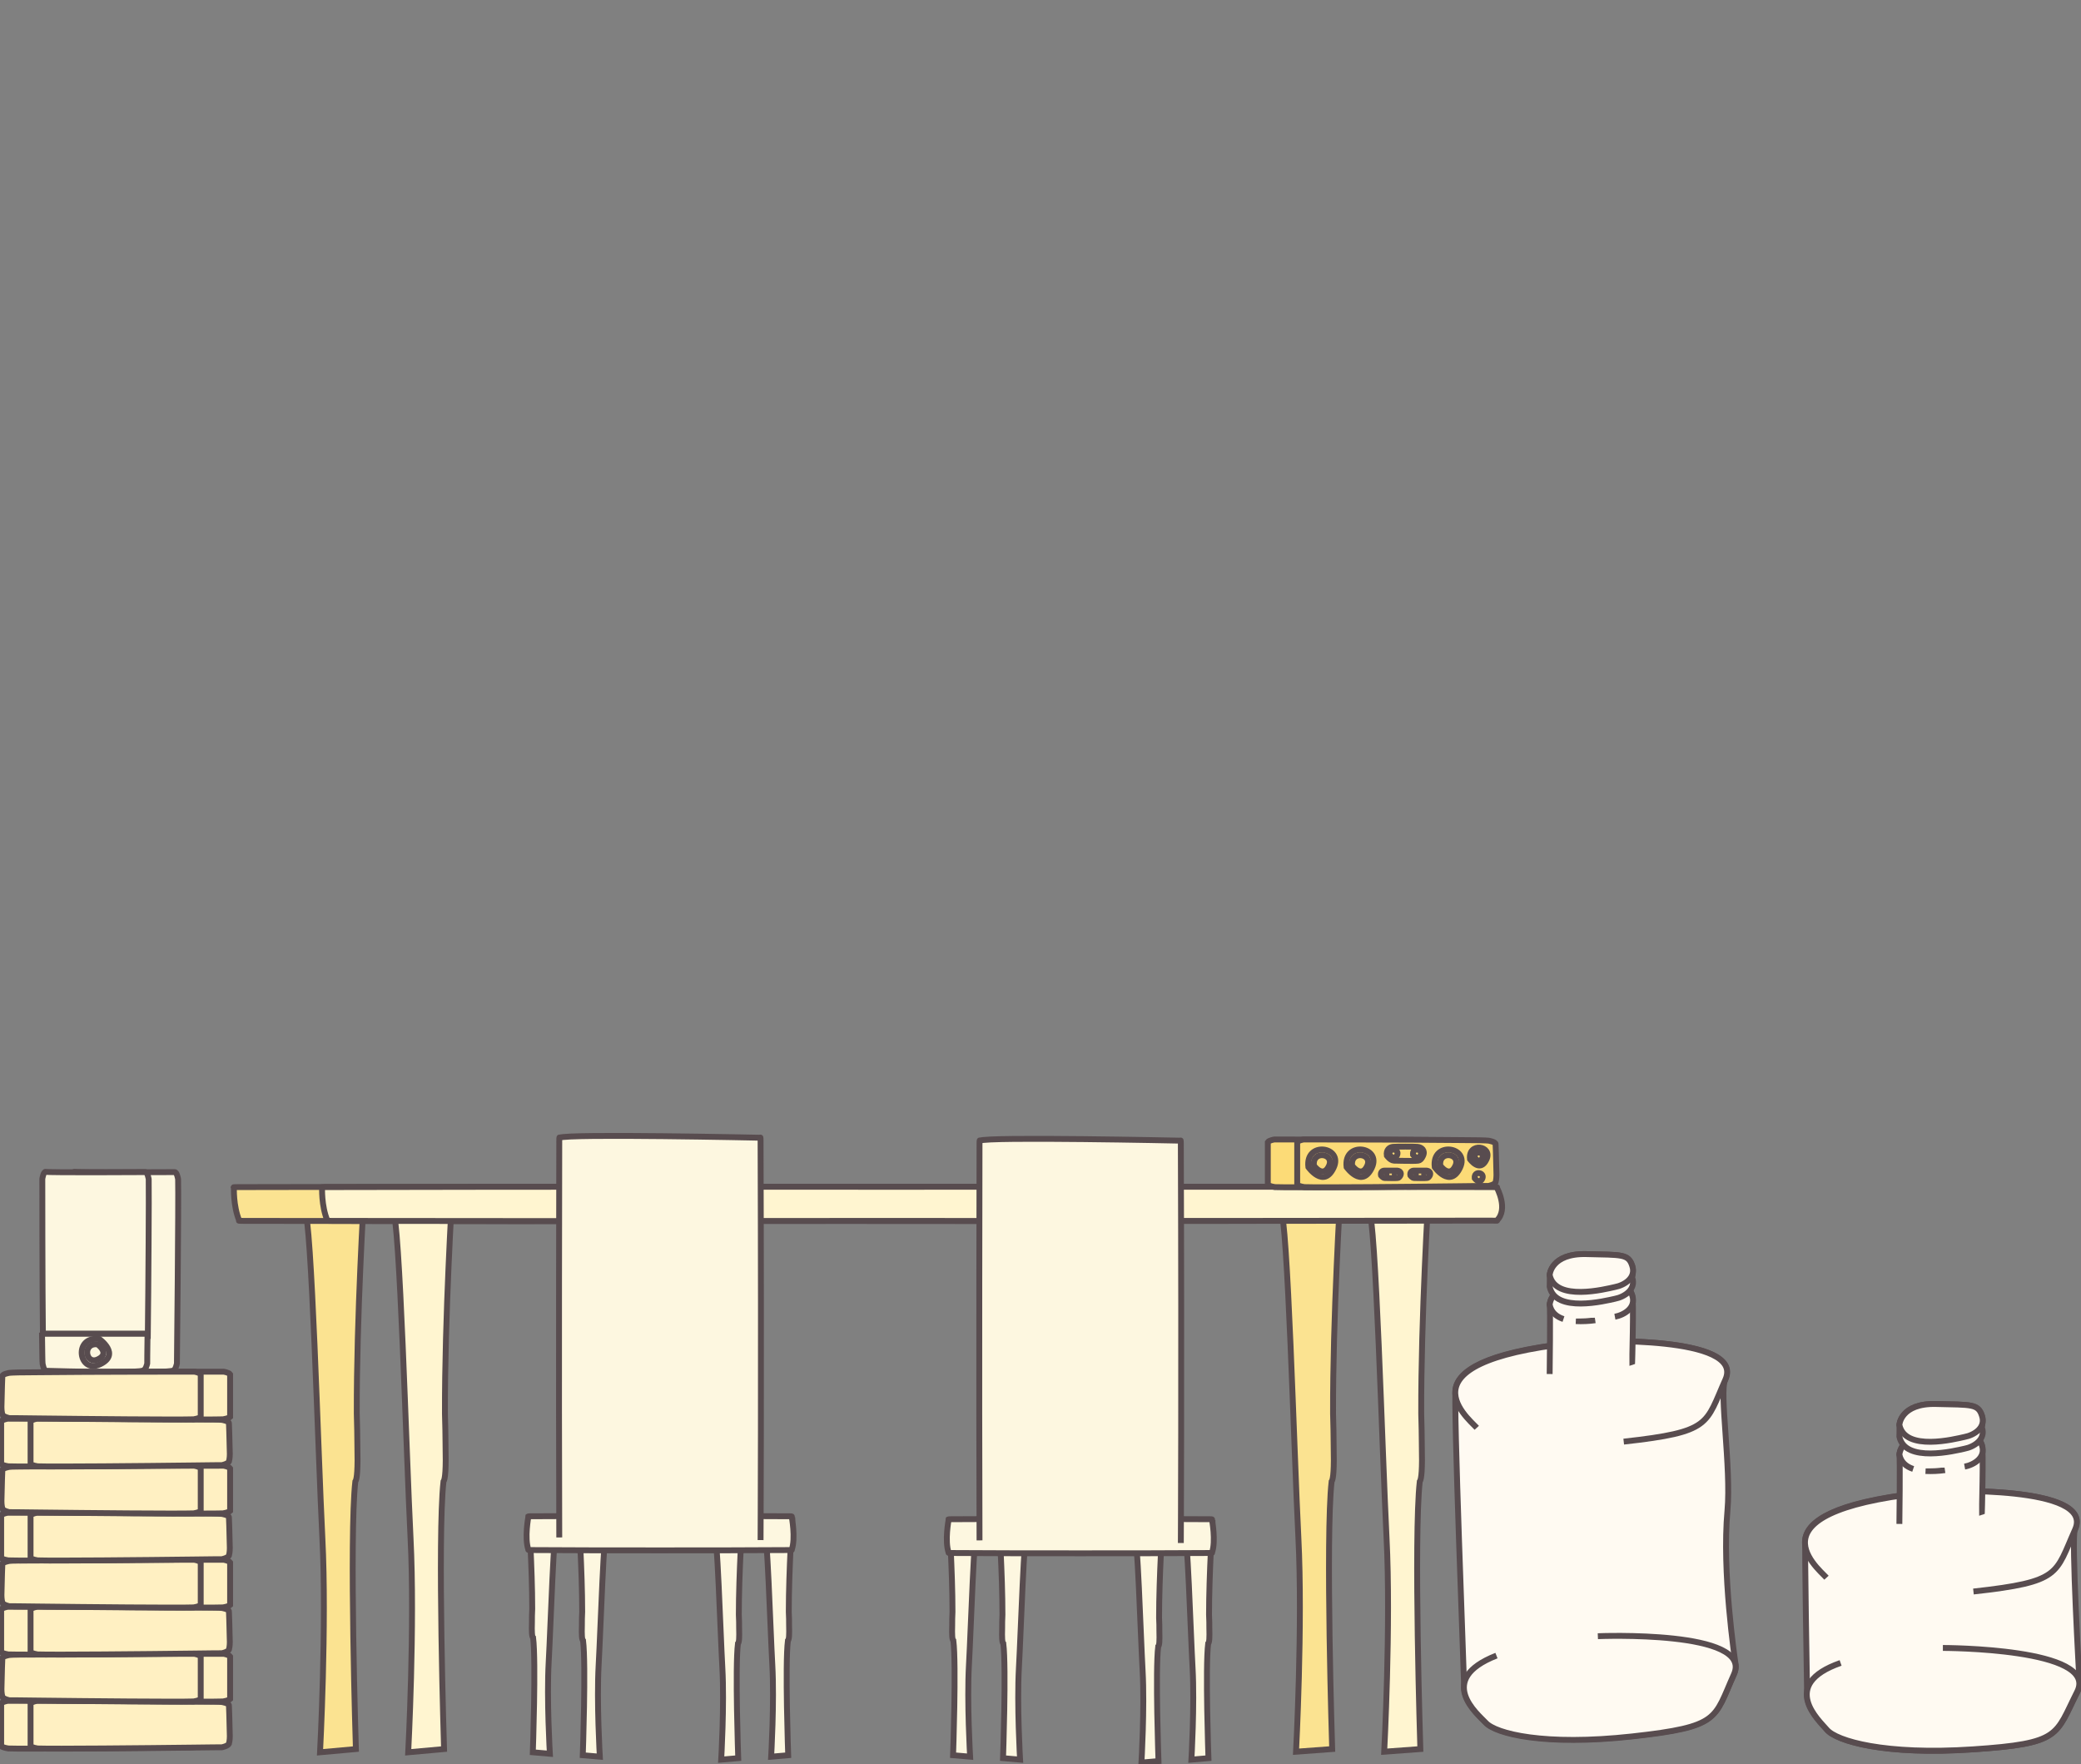 <?xml version="1.0" encoding="utf-8"?>
<!-- Generator: Adobe Illustrator 22.1.0, SVG Export Plug-In . SVG Version: 6.00 Build 0)  -->
<svg version="1.1" id="Layer_1" xmlns="http://www.w3.org/2000/svg" xmlns:xlink="http://www.w3.org/1999/xlink" x="0px" y="0px"
	 viewBox="0 0 708.1 600.3" style="enable-background:new 0 0 708.1 600.3;" xml:space="preserve">
<rect x="0" y="0" width="708.1" height="600.3" fill="#808080" stroke="none"/>
<style type="text/css">
	.st0{fill:#FBE391;stroke:#584C4F;stroke-width:2;stroke-miterlimit:10;}
	.st1{fill:#FFF5D0;stroke:#584C4F;stroke-width:2;stroke-miterlimit:10;}
	.st2{fill:#FDF7E0;stroke:#584C4F;stroke-width:2;stroke-miterlimit:10;}
	.st3{fill:#FFF0C2;stroke:#584C4F;stroke-width:2;stroke-miterlimit:10;}
	.st4{fill:#FFFAF2;stroke:#584C4F;stroke-width:2;stroke-miterlimit:10;}
	.st5{fill:#FCDB77;stroke:#584C4F;stroke-width:2;stroke-miterlimit:10;}
</style>
<g>
	<g>
		<g>
			<path class="st0" d="M123.9,406c0,0-2.6,42.3-2.5,75c0.1,3.9,0.2,7.4,0.2,10.6c0,0,0,0,0,0.1c0.2,8-0.1,11.6-0.7,12.4
				c-2.1,18.9,0.2,91,0.2,91l-12.2,1.1c0,0,2.3-43.3,0.8-72.8S106.1,415,103.6,411"/>
			<path class="st0" d="M456.1,406c0,0-2.6,42.3-2.5,75c0.1,3.9,0.2,7.4,0.2,10.6c0,0,0,0,0,0.1c0.2,8-0.1,11.6-0.7,12.4
				c-2.1,18.9,0.2,91,0.2,91L441,596c0,0,2.3-43.3,0.8-72.8s-3.6-108.4-6.1-112.4"/>
			<path class="st0" d="M479.3,415.3c4.1-3.9,0-11.3,0-11.3s0.9-0.1-2.2-0.1c-87.1-0.2-158.5-0.1-204.6-0.1
				c-116.1-0.1-190.7,0.1-190.7,0.1c-3.1,0-2.2,0.1-2.2,0.1s-0.3,6.2,1.8,11.3c0,0-0.9,0.1,2.2,0.1c54.3,0.1,126,0.1,180.2,0
				c96.5,0.1,213.3-0.1,213.3-0.1C480.2,415.4,479.3,415.3,479.3,415.3z"/>
		</g>
	</g>
	<g>
		<g>
			<path class="st1" d="M153.9,406c0,0-2.6,42.3-2.5,75c0.1,3.9,0.2,7.4,0.2,10.6c0,0,0,0,0,0.1c0.2,8-0.1,11.6-0.7,12.4
				c-2.1,18.9,0.2,91,0.2,91l-12.2,1.1c0,0,2.3-43.3,0.8-72.8S136.1,415,133.6,411"/>
			<path class="st1" d="M486.1,406c0,0-2.6,42.3-2.5,75c0.1,3.9,0.2,7.4,0.2,10.6c0,0,0,0,0,0.1c0.2,8-0.1,11.6-0.7,12.4
				c-2.1,18.9,0.2,91,0.2,91L471,596c0,0,2.3-43.3,0.8-72.8s-3.6-108.4-6.1-112.4"/>
			<path class="st1" d="M509.3,415.3c4.1-3.9,0-11.3,0-11.3s0.9-0.1-2.2-0.1c-87.1-0.2-158.5-0.1-204.6-0.1
				c-116.1-0.1-190.7,0.1-190.7,0.1c-3.1,0-2.2,0.1-2.2,0.1s-0.3,6.2,1.8,11.3c0,0-0.9,0.1,2.2,0.1c54.3,0.1,126,0.1,180.2,0
				c96.5,0.1,213.3-0.1,213.3-0.1C510.2,415.4,509.3,415.3,509.3,415.3z"/>
		</g>
	</g>
</g>
<g>
	<g>
		<path class="st2" d="M252.6,517.2c0,0-1.2,18.2-1.2,32.2c0.1,1.7,0.1,3.2,0.1,4.5l0,0c0.1,3.4,0,5-0.4,5.3c-1,8.1,0.1,39,0.1,39
			l-5.8,0.5c0,0,1.1-18.6,0.4-31.2c-0.7-12.6-1.7-46.5-2.9-48.3"/>
		<path class="st2" d="M269.6,516.2c0,0-1.2,18.2-1.2,32.2c0.1,1.7,0.1,3.2,0.1,4.5l0,0c0.1,3.4,0,5-0.4,5.3c-1,8.1,0.1,39,0.1,39
			l-5.8,0.5c0,0,1.1-18.6,0.4-31.2c-0.7-12.6-1.7-46.5-2.9-48.3"/>
		<path class="st2" d="M196.9,516.2c0,0,1.2,18.2,1.2,32.2c-0.1,1.7-0.1,3.2-0.1,4.5l0,0c-0.1,3.4,0,5,0.4,5.3c1,8.1-0.1,39-0.1,39
			l5.8,0.5c0,0-1.1-18.6-0.4-31.2c0.7-12.6,1.7-46.5,2.9-48.3"/>
		<path class="st2" d="M179.9,515.2c0,0,1.2,18.2,1.2,32.2c-0.1,1.7-0.1,3.2-0.1,4.5l0,0c-0.1,3.4,0,5,0.4,5.3c1,8.1-0.1,39-0.1,39
			l5.8,0.5c0,0-1.1-18.6-0.4-31.2c0.7-12.6,1.7-46.5,2.9-48.3"/>
		<path class="st2" d="M269.4,527.3c1.4-3.9,0-11.3,0-11.3s0.3-0.1-0.7-0.1c-0.1,0-0.2,0-0.2,0c-0.1,0-0.1,0-0.2,0
			c0,0-16.6-0.1-43.7-0.1c-27.2,0-43.7,0.1-43.7,0.1c-0.1,0-0.1,0-0.2,0c-0.1,0-0.2,0-0.2,0c-1,0-0.7,0.1-0.7,0.1s-1.4,7.3,0,11.3
			c0,0-0.3,0.1,0.7,0.1c0,0,0.3,0,0.8,0c0.1,0,0.1,0,0.2,0c12.8,0.1,28.6,0.1,43.1,0.1c14.6,0,30.3,0,43.1-0.1c0.1,0,0.2,0,0.2,0
			c0.5,0,0.8,0,0.8,0C269.7,527.4,269.4,527.3,269.4,527.3z"/>
		<path class="st2" d="M258.8,524c0,0,0.3-54.9,0-135.8c0-1.6-0.1-1.1-0.1-1.1s-65.7-1.4-68.3,0c0,0-0.1-0.5-0.1,1.1
			c0,0-0.2,82.8,0,134.9"/>
	</g>
</g>
<g>
	<path id="XMLID_354_" class="st2" d="M25.5,398.7c-0.8-0.2-1.2,2.4-1.2,2.4s0,60.4,0.4,62.9c0,0,0.4,2.5,1.2,2.4
		c0,0,30.4,1,33.1-0.1c0.8-0.3,1.2-2.4,1.2-2.4s0.6-55.7,0.4-62.7c0,0-0.4-2.5-1.2-2.4C59.3,398.8,26.4,399,25.5,398.7z"/>
	<g>
		<path class="st2" d="M49.3,453.8c0.4,0,0.8,0.1,1,0.2c0.2-16.3,0.4-47.7,0.3-52.8c0,0-0.4-2.5-1.2-2.4c0,0-32.9,0.2-33.8-0.1
			c-0.8-0.2-1.2,2.4-1.2,2.4s0,35.2,0.2,53c0.2-0.1,0.5-0.3,1.1-0.3C16.4,453.8,49.3,453.8,49.3,453.8z"/>
		<path class="st2" d="M50.1,463.9c0,0,0-4,0.1-9.9c-0.2-0.1-0.5-0.2-1-0.2c0,0-32.9,0-33.8,0c-0.5,0-0.9,0.2-1.1,0.3
			c0.1,5.5,0.1,9.3,0.2,9.9c0,0,0.4,2.5,1.2,2.4c0,0,13.1,0.4,22.8,0.4c5.1,0,9.3-0.1,10.2-0.5C49.7,466,50.1,463.9,50.1,463.9z"/>
	</g>
	<g>
		<g>
			<path id="XMLID_347_" class="st2" d="M33.8,455.6c0,0,7.4,5.2,0.2,8.6S24.8,454.5,33.8,455.6z"/>
			<g>
				<path id="XMLID_339_" class="st2" d="M33.2,457.4c0,0,4.4,3.1,0.1,5.1C29.1,464.5,27.9,456.8,33.2,457.4z"/>
			</g>
		</g>
	</g>
</g>
<g>
	<g>
		<path class="st3" d="M2.8,594.9c5.2,0.2,36.5-0.1,52.8-0.3c5.9-0.1,9.9-0.1,9.9-0.1s2-0.4,2.4-1.2c0.1-0.4,0.3-1.3,0.3-2.6
			c-0.1-5.8-0.3-10.4-0.3-10.4c0.1-0.8-2.4-1.2-2.4-1.2c-0.6-0.1-4.4-0.2-9.9-0.2c-17.7-0.2-53-0.2-53-0.2s-1.8,0.3-2.2,0.9
			c0,1.6,0,3.1,0,4.5c0,2.6,0,6.2,0,10C0.9,594.6,2.8,594.9,2.8,594.9z"/>
		<path class="st3" d="M12.8,594.9c5.2,0.2,36.5-0.1,52.8-0.3c5.9-0.1,9.9-0.1,9.9-0.1s2-0.4,2.4-1.2c0.1-0.4,0.3-1.3,0.3-2.6
			c-0.1-5.8-0.3-10.4-0.3-10.4c0.1-0.8-2.4-1.2-2.4-1.2c-0.6-0.1-4.4-0.2-9.9-0.2c-17.7-0.2-53-0.2-53-0.2s-1.8,0.3-2.2,0.9
			c0,1.6,0,3.1,0,4.5c0,2.6,0,6.2,0,10C10.9,594.6,12.8,594.9,12.8,594.9z"/>
	</g>
	<g>
		<path class="st3" d="M75.9,578.9c-5.2,0.2-36.5-0.1-52.8-0.3c-5.9-0.1-9.9-0.1-9.9-0.1s-2-0.4-2.4-1.2c-0.1-0.4-0.3-1.3-0.3-2.6
			c0.1-5.8,0.3-10.4,0.3-10.4c-0.1-0.8,2.4-1.2,2.4-1.2c0.6-0.1,4.4-0.2,9.9-0.2c17.7-0.2,53-0.2,53-0.2s1.8,0.3,2.2,0.9
			c0,1.6,0,3.1,0,4.5c0,2.6,0,6.2,0,10C77.8,578.6,75.9,578.9,75.9,578.9z"/>
		<path class="st3" d="M65.9,578.9c-5.2,0.2-36.5-0.1-52.8-0.3c-5.9-0.1-9.9-0.1-9.9-0.1s-2-0.4-2.4-1.2c-0.1-0.4-0.3-1.3-0.3-2.6
			c0.1-5.8,0.3-10.4,0.3-10.4c-0.1-0.8,2.4-1.2,2.4-1.2c0.6-0.1,4.4-0.2,9.9-0.2c17.7-0.2,53-0.2,53-0.2s1.8,0.3,2.2,0.9
			c0,1.6,0,3.1,0,4.5c0,2.6,0,6.2,0,10C67.8,578.6,65.9,578.9,65.9,578.9z"/>
	</g>
	<g>
		<path class="st3" d="M2.8,562.9c5.2,0.2,36.5-0.1,52.8-0.3c5.9-0.1,9.9-0.1,9.9-0.1s2-0.4,2.4-1.2c0.1-0.4,0.3-1.3,0.3-2.6
			c-0.1-5.8-0.3-10.4-0.3-10.4c0.1-0.8-2.4-1.2-2.4-1.2c-0.6-0.1-4.4-0.2-9.9-0.2c-17.7-0.2-53-0.2-53-0.2s-1.8,0.3-2.2,0.9
			c0,1.6,0,3.1,0,4.5c0,2.6,0,6.2,0,10C0.9,562.6,2.8,562.9,2.8,562.9z"/>
		<path class="st3" d="M12.8,562.9c5.2,0.2,36.5-0.1,52.8-0.3c5.9-0.1,9.9-0.1,9.9-0.1s2-0.4,2.4-1.2c0.1-0.4,0.3-1.3,0.3-2.6
			c-0.1-5.8-0.3-10.4-0.3-10.4c0.1-0.8-2.4-1.2-2.4-1.2c-0.6-0.1-4.4-0.2-9.9-0.2c-17.7-0.2-53-0.2-53-0.2s-1.8,0.3-2.2,0.9
			c0,1.6,0,3.1,0,4.5c0,2.6,0,6.2,0,10C10.9,562.6,12.8,562.9,12.8,562.9z"/>
	</g>
	<g>
		<path class="st3" d="M75.9,546.9c-5.2,0.2-36.5-0.1-52.8-0.3c-5.9-0.1-9.9-0.1-9.9-0.1s-2-0.4-2.4-1.2c-0.1-0.4-0.3-1.3-0.3-2.6
			c0.1-5.8,0.3-10.4,0.3-10.4c-0.1-0.8,2.4-1.2,2.4-1.2c0.6-0.1,4.4-0.2,9.9-0.2c17.7-0.2,53-0.2,53-0.2s1.8,0.3,2.2,0.9
			c0,1.6,0,3.1,0,4.5c0,2.6,0,6.2,0,10C77.8,546.6,75.9,546.9,75.9,546.9z"/>
		<path class="st3" d="M65.9,546.9c-5.2,0.2-36.5-0.1-52.8-0.3c-5.9-0.1-9.9-0.1-9.9-0.1s-2-0.4-2.4-1.2c-0.1-0.4-0.3-1.3-0.3-2.6
			c0.1-5.8,0.3-10.4,0.3-10.4c-0.1-0.8,2.4-1.2,2.4-1.2c0.6-0.1,4.4-0.2,9.9-0.2c17.7-0.2,53-0.2,53-0.2s1.8,0.3,2.2,0.9
			c0,1.6,0,3.1,0,4.5c0,2.6,0,6.2,0,10C67.8,546.6,65.9,546.9,65.9,546.9z"/>
	</g>
	<g>
		<path class="st3" d="M2.8,530.9c5.2,0.2,36.5-0.1,52.8-0.3c5.9-0.1,9.9-0.1,9.9-0.1s2-0.4,2.4-1.2c0.1-0.4,0.3-1.3,0.3-2.6
			c-0.1-5.8-0.3-10.4-0.3-10.4c0.1-0.8-2.4-1.2-2.4-1.2c-0.6-0.1-4.4-0.2-9.9-0.2c-17.7-0.2-53-0.2-53-0.2s-1.8,0.3-2.2,0.9
			c0,1.6,0,3.1,0,4.5c0,2.6,0,6.2,0,10C0.9,530.6,2.8,530.9,2.8,530.9z"/>
		<path class="st3" d="M12.8,530.9c5.2,0.2,36.5-0.1,52.8-0.3c5.9-0.1,9.9-0.1,9.9-0.1s2-0.4,2.4-1.2c0.1-0.4,0.3-1.3,0.3-2.6
			c-0.1-5.8-0.3-10.4-0.3-10.4c0.1-0.8-2.4-1.2-2.4-1.2c-0.6-0.1-4.4-0.2-9.9-0.2c-17.7-0.2-53-0.2-53-0.2s-1.8,0.3-2.2,0.9
			c0,1.6,0,3.1,0,4.5c0,2.6,0,6.2,0,10C10.9,530.6,12.8,530.9,12.8,530.9z"/>
	</g>
	<g>
		<path class="st3" d="M75.9,514.9c-5.2,0.2-36.5-0.1-52.8-0.3c-5.9-0.1-9.9-0.1-9.9-0.1s-2-0.4-2.4-1.2c-0.1-0.4-0.3-1.3-0.3-2.6
			c0.1-5.8,0.3-10.4,0.3-10.4c-0.1-0.8,2.4-1.2,2.4-1.2c0.6-0.1,4.4-0.2,9.9-0.2c17.7-0.2,53-0.2,53-0.2s1.8,0.3,2.2,0.9
			c0,1.6,0,3.1,0,4.5c0,2.6,0,6.2,0,10C77.8,514.6,75.9,514.9,75.9,514.9z"/>
		<path class="st3" d="M65.9,514.9c-5.2,0.2-36.5-0.1-52.8-0.3c-5.9-0.1-9.9-0.1-9.9-0.1s-2-0.4-2.4-1.2c-0.1-0.4-0.3-1.3-0.3-2.6
			c0.1-5.8,0.3-10.4,0.3-10.4c-0.1-0.8,2.4-1.2,2.4-1.2c0.6-0.1,4.4-0.2,9.9-0.2c17.7-0.2,53-0.2,53-0.2s1.8,0.3,2.2,0.9
			c0,1.6,0,3.1,0,4.5c0,2.6,0,6.2,0,10C67.8,514.6,65.9,514.9,65.9,514.9z"/>
	</g>
	<g>
		<path class="st3" d="M2.8,498.9c5.2,0.2,36.5-0.1,52.8-0.3c5.9-0.1,9.9-0.1,9.9-0.1s2-0.4,2.4-1.2c0.1-0.4,0.3-1.3,0.3-2.6
			c-0.1-5.8-0.3-10.4-0.3-10.4c0.1-0.8-2.4-1.2-2.4-1.2c-0.6-0.1-4.4-0.2-9.9-0.2c-17.7-0.2-53-0.2-53-0.2s-1.8,0.3-2.2,0.9
			c0,1.6,0,3.1,0,4.5c0,2.6,0,6.2,0,10C0.9,498.6,2.8,498.9,2.8,498.9z"/>
		<path class="st3" d="M12.8,498.9c5.2,0.2,36.5-0.1,52.8-0.3c5.9-0.1,9.9-0.1,9.9-0.1s2-0.4,2.4-1.2c0.1-0.4,0.3-1.3,0.3-2.6
			c-0.1-5.8-0.3-10.4-0.3-10.4c0.1-0.8-2.4-1.2-2.4-1.2c-0.6-0.1-4.4-0.2-9.9-0.2c-17.7-0.2-53-0.2-53-0.2s-1.8,0.3-2.2,0.9
			c0,1.6,0,3.1,0,4.5c0,2.6,0,6.2,0,10C10.9,498.6,12.8,498.9,12.8,498.9z"/>
	</g>
	<g>
		<path class="st3" d="M75.9,482.9c-5.2,0.2-36.5-0.1-52.8-0.3c-5.9-0.1-9.9-0.1-9.9-0.1s-2-0.4-2.4-1.2c-0.1-0.4-0.3-1.3-0.3-2.6
			c0.1-5.8,0.3-10.4,0.3-10.4c-0.1-0.8,2.4-1.2,2.4-1.2c0.6-0.1,4.4-0.2,9.9-0.2c17.7-0.2,53-0.2,53-0.2s1.8,0.3,2.2,0.9
			c0,1.6,0,3.1,0,4.5c0,2.6,0,6.2,0,10C77.8,482.6,75.9,482.9,75.9,482.9z"/>
		<path class="st3" d="M65.9,482.9c-5.2,0.2-36.5-0.1-52.8-0.3c-5.9-0.1-9.9-0.1-9.9-0.1s-2-0.4-2.4-1.2c-0.1-0.4-0.3-1.3-0.3-2.6
			c0.1-5.8,0.3-10.4,0.3-10.4c-0.1-0.8,2.4-1.2,2.4-1.2c0.6-0.1,4.4-0.2,9.9-0.2c17.7-0.2,53-0.2,53-0.2s1.8,0.3,2.2,0.9
			c0,1.6,0,3.1,0,4.5c0,2.6,0,6.2,0,10C67.8,482.6,65.9,482.9,65.9,482.9z"/>
	</g>
</g>
<g>
	<path class="st4" d="M587.8,514c1.3-14.8-2.8-40.1-0.8-44.6c0.9-2.1,0.8-3.8-0.2-5.3c-5-7.3-30.4-7.9-41.2-7.8
		c-3.6-0.5-5.8-0.6-5.8-0.6c-2.2,0.4-4.4,0.9-6.4,1.4c-28.5,3.3-37.1,9.5-38.1,15.4c-0.8,4.6,2.9,98.5,2.9,101.4
		c-0.1,5.4,5.8,10.4,7.3,12.1c3.4,3.7,20,7.9,49.9,4.7c29.9-3.3,27.8-5.9,34.6-21.1c0.5-1.1,0.7-2.1,0.6-3.1
		C590.2,563.7,585.9,534.9,587.8,514z"/>
	<path id="XMLID_355_" class="st4" d="M502.5,485.8c-3.4-3.7-28.2-23.5,38.3-29.4c0,0,53.1-2.2,46.3,13s-4.7,17.8-34.6,21.1"/>
	<path id="XMLID_357_" class="st4" d="M543.7,556.7c0,0,53.1-2.2,46.3,13s-4.7,17.8-34.6,21.1c-29.9,3.3-46.5-0.9-49.9-4.7
		c-2.6-2.8-17.2-14.6,3.7-22.8"/>
	<path class="st4" d="M555.4,464.4c-0.1-0.3,0.6-22,0-23.7c-1.4-4.1-3.6-3.7-15.6-4c-12.1-0.3-12.5,7.1-12.5,7.1
		c0.3,1.3,0,23.7,0,23.7"/>
	<path id="XMLID_361_" class="st4" d="M542.8,449.2c-2.1,0.3-4.4,0.4-6.6,0.3"/>
	<path id="XMLID_358_" class="st4" d="M532,448.8c-2.4-0.8-4.2-2.3-4.7-4.9c0,0,0.4-7.4,12.5-7.1s14.3-0.1,15.6,4
		c1.4,4.1-2.7,6.6-5.9,7.2"/>
	<g>
		<path class="st4" d="M555.4,430.7c-1.4-4.1-3.6-3.7-15.6-4c-12.1-0.3-12.5,7.1-12.5,7.1c0.1,0.7,0,4,0,4c1.9,9.1,19,4.8,22.2,4.1
			c3.2-0.6,7.3-3.2,5.9-7.2C555.4,434.6,555.9,432.1,555.4,430.7z"/>
		<path id="XMLID_359_" class="st4" d="M527.3,433.8c0,0,0.4-7.4,12.5-7.1s14.3-0.1,15.6,4c1.4,4.1-2.7,6.6-5.9,7.2
			C546.3,438.6,529.2,443,527.3,433.8z"/>
	</g>
</g>
<g>
	<path class="st5" d="M433.8,403.9c5.2,0.2,36.5-0.1,52.8-0.3c5.9-0.1,9.9-0.1,9.9-0.1s2-0.4,2.4-1.2c0.1-0.4,0.3-1.3,0.3-2.6
		c-0.1-5.8-0.3-10.4-0.3-10.4c0.1-0.8-2.4-1.2-2.4-1.2c-0.6-0.1-4.4-0.2-9.9-0.2c-17.7-0.2-53-0.2-53-0.2s-1.8,0.3-2.2,0.9
		c0,1.6,0,3.1,0,4.5c0,2.6,0,6.2,0,10C431.9,403.6,433.8,403.9,433.8,403.9z"/>
	<path class="st5" d="M443.8,403.9c5.2,0.2,36.5-0.1,52.8-0.3c5.9-0.1,9.9-0.1,9.9-0.1s2-0.4,2.4-1.2c0.1-0.4,0.3-1.3,0.3-2.6
		c-0.1-5.8-0.3-10.4-0.3-10.4c0.1-0.8-2.4-1.2-2.4-1.2c-0.6-0.1-4.4-0.2-9.9-0.2c-17.7-0.2-53-0.2-53-0.2s-1.8,0.3-2.2,0.9
		c0,1.6,0,3.1,0,4.5c0,2.6,0,6.2,0,10C441.9,403.6,443.8,403.9,443.8,403.9z"/>
	<g>
		<g>
			<path id="XMLID_338_" class="st5" d="M488.2,397.1c0,0,5.2,7.4,8.6,0.2S487.1,388.1,488.2,397.1z"/>
			<g>
				<path id="XMLID_336_" class="st5" d="M490.1,396.6c0,0,3.1,4.4,5.1,0.1S489.4,391.3,490.1,396.6z"/>
			</g>
		</g>
	</g>
	<g>
		<g>
			<path id="XMLID_341_" class="st5" d="M445.2,397.1c0,0,5.2,7.4,8.6,0.2S444.1,388.1,445.2,397.1z"/>
			<g>
				<path id="XMLID_340_" class="st5" d="M447.1,396.6c0,0,3.1,4.4,5.1,0.1S446.4,391.3,447.1,396.6z"/>
			</g>
		</g>
	</g>
	<g>
		<g>
			<path id="XMLID_343_" class="st5" d="M458.2,397.1c0,0,5.2,7.4,8.6,0.2S457.1,388.1,458.2,397.1z"/>
			<g>
				<path id="XMLID_342_" class="st5" d="M460.1,396.6c0,0,3.1,4.4,5.1,0.1S459.4,391.3,460.1,396.6z"/>
			</g>
		</g>
	</g>
	<g>
		<g>
			<path id="XMLID_345_" class="st5" d="M500.2,394.4c0,0,3.4,4.8,5.6,0.1S499.5,388.5,500.2,394.4z"/>
			<g>
				<path id="XMLID_344_" class="st5" d="M501.8,393.9c0,0,1.6,2.2,2.6,0.1C505.3,391.9,501.5,391.2,501.8,393.9z"/>
			</g>
		</g>
	</g>
	<g>
		<g>
			<g>
				<path id="XMLID_346_" class="st5" d="M501.8,400.9c0,0,1.6,2.2,2.6,0.1C505.3,398.9,501.5,398.2,501.8,400.9z"/>
			</g>
		</g>
	</g>
	<g>
		<path class="st5" d="M474,390.2c-1.2,0.1-2.4,1-2.1,3c0,0,1.1,1.6,2.4,1.7c0.6,0,7.2,0.2,8.3,0c0.6-0.1,1.1-0.5,1.6-1.6
			c0.9-1.9-0.5-3-1.9-3.1C481.5,390.1,474.9,390.1,474,390.2z"/>
		<g>
			<path id="XMLID_348_" class="st5" d="M472.8,392.9c0,0,1.6,2.2,2.6,0.1C476.3,390.9,472.5,390.2,472.8,392.9z"/>
		</g>
		<g>
			<path id="XMLID_352_" class="st5" d="M480.8,392.9c0,0,1.6,2.2,2.6,0.1C484.3,390.9,480.5,390.2,480.8,392.9z"/>
		</g>
	</g>
	<g>
		<path class="st5" d="M471,398.3c-0.6,0-1.3,0.5-1.1,1.6c0,0,0.6,0.9,1.3,0.9c0.3,0,3.9,0.1,4.4,0c0.3,0,0.6-0.3,0.9-0.8
			c0.5-1-0.2-1.6-1-1.7C475,398.3,471.4,398.3,471,398.3z"/>
		<g>
			<path id="XMLID_350_" class="st5" d="M470.3,399.8c0,0,0.8,1.2,1.4,0C472.2,398.6,470.2,398.3,470.3,399.8z"/>
		</g>
		<g>
			<path id="XMLID_349_" class="st5" d="M474.6,399.8c0,0,0.8,1.2,1.4,0C476.5,398.6,474.4,398.3,474.6,399.8z"/>
		</g>
	</g>
	<g>
		<path class="st5" d="M481,398.3c-0.6,0-1.3,0.5-1.1,1.6c0,0,0.6,0.9,1.3,0.9c0.3,0,3.9,0.1,4.4,0c0.3,0,0.6-0.3,0.9-0.8
			c0.5-1-0.2-1.6-1-1.7C485,398.3,481.4,398.3,481,398.3z"/>
		<g>
			<path id="XMLID_353_" class="st5" d="M480.3,399.8c0,0,0.8,1.2,1.4,0C482.2,398.6,480.2,398.3,480.3,399.8z"/>
		</g>
		<g>
			<path id="XMLID_351_" class="st5" d="M484.6,399.8c0,0,0.8,1.2,1.4,0C486.5,398.6,484.4,398.3,484.6,399.8z"/>
		</g>
	</g>
</g>
<g>
	<g>
		<path class="st2" d="M395.6,518.2c0,0-1.2,18.2-1.2,32.2c0.1,1.7,0.1,3.2,0.1,4.5l0,0c0.1,3.4,0,5-0.4,5.3c-1,8.1,0.1,39,0.1,39
			l-5.8,0.5c0,0,1.1-18.6,0.4-31.2c-0.7-12.6-1.7-46.5-2.9-48.3"/>
		<path class="st2" d="M412.6,517.2c0,0-1.2,18.2-1.2,32.2c0.1,1.7,0.1,3.2,0.1,4.5l0,0c0.1,3.4,0,5-0.4,5.3c-1,8.1,0.1,39,0.1,39
			l-5.8,0.5c0,0,1.1-18.6,0.4-31.2c-0.7-12.6-1.7-46.5-2.9-48.3"/>
		<path class="st2" d="M339.9,517.2c0,0,1.2,18.2,1.2,32.2c-0.1,1.7-0.1,3.2-0.1,4.5l0,0c-0.1,3.4,0,5,0.4,5.3c1,8.1-0.1,39-0.1,39
			l5.8,0.5c0,0-1.1-18.6-0.4-31.2c0.7-12.6,1.7-46.5,2.9-48.3"/>
		<path class="st2" d="M322.9,516.2c0,0,1.2,18.2,1.2,32.2c-0.1,1.7-0.1,3.2-0.1,4.5l0,0c-0.1,3.4,0,5,0.4,5.3c1,8.1-0.1,39-0.1,39
			l5.8,0.5c0,0-1.1-18.6-0.4-31.2c0.7-12.6,1.7-46.5,2.9-48.3"/>
		<path class="st2" d="M412.4,528.3c1.4-3.9,0-11.3,0-11.3s0.3-0.1-0.7-0.1c-0.1,0-0.2,0-0.2,0c-0.1,0-0.1,0-0.2,0
			c0,0-16.6-0.1-43.7-0.1c-27.2,0-43.7,0.1-43.7,0.1c-0.1,0-0.1,0-0.2,0s-0.2,0-0.2,0c-1,0-0.7,0.1-0.7,0.1s-1.4,7.3,0,11.3
			c0,0-0.3,0.1,0.7,0.1c0,0,0.3,0,0.8,0c0.1,0,0.1,0,0.2,0c12.8,0.1,28.6,0.1,43.1,0.1c14.6,0,30.3,0,43.1-0.1c0.1,0,0.2,0,0.2,0
			c0.5,0,0.8,0,0.8,0C412.7,528.4,412.4,528.3,412.4,528.3z"/>
		<path class="st2" d="M401.8,525c0,0,0.3-54.9,0-135.8c0-1.6-0.1-1.1-0.1-1.1s-65.7-1.4-68.3,0c0,0-0.1-0.5-0.1,1.1
			c0,0-0.2,82.8,0,134.9"/>
	</g>
</g>
<g>
	<path class="st4" d="M614.9,576.1c-0.3,5.4,5.4,10.6,6.8,12.4c3.3,3.9,19.7,8.8,49.7,6.7c30-2,28-4.7,35.5-19.6
		c0.5-1.1,0.8-2.1,0.7-3.1c-0.1-1.6-2.8-49.3-1.6-52.1c0.9-2.1,0.8-3.8-0.2-5.3c-5-7.3-30.4-7.9-41.2-7.8c-3.6-0.5-5.8-0.6-5.8-0.6
		c-2.2,0.4-4.4,0.9-6.4,1.4c-28.5,3.3-37.1,9.5-38.1,15.4C614,524.9,614.9,575.1,614.9,576.1z"/>
	<path id="XMLID_584_" class="st4" d="M621.5,536.8c-3.4-3.7-28.2-23.5,38.3-29.4c0,0,53.1-2.2,46.3,13
		c-6.8,15.2-4.7,17.8-34.6,21.1"/>
	<path id="XMLID_583_" class="st4" d="M661.1,560.7c0,0,53.2,0,45.7,14.9s-5.5,17.6-35.5,19.6s-46.4-2.8-49.7-6.7
		c-2.4-2.9-16.5-15.3,4.7-22.7"/>
	<path class="st4" d="M674.4,515.4c-0.1-0.3,0.6-22,0-23.7c-1.4-4.1-3.6-3.7-15.6-4c-12.1-0.3-12.5,7.1-12.5,7.1
		c0.3,1.3,0,23.7,0,23.7"/>
	<path id="XMLID_582_" class="st4" d="M661.8,500.2c-2.1,0.3-4.4,0.4-6.6,0.3"/>
	<path id="XMLID_581_" class="st4" d="M651,499.8c-2.4-0.8-4.2-2.3-4.7-4.9c0,0,0.4-7.4,12.5-7.1s14.3-0.1,15.6,4
		c1.4,4.1-2.7,6.6-5.9,7.2"/>
	<g>
		<path class="st4" d="M674.4,481.7c-1.4-4.1-3.6-3.7-15.6-4c-12.1-0.3-12.5,7.1-12.5,7.1c0.1,0.7,0,4,0,4c1.9,9.1,19,4.8,22.2,4.1
			c3.2-0.6,7.3-3.2,5.9-7.2C674.4,485.6,674.9,483.1,674.4,481.7z"/>
		<path id="XMLID_580_" class="st4" d="M646.3,484.8c0,0,0.4-7.4,12.5-7.1s14.3-0.1,15.6,4c1.4,4.1-2.7,6.6-5.9,7.2
			C665.3,489.6,648.2,494,646.3,484.8z"/>
	</g>
</g>
</svg>
